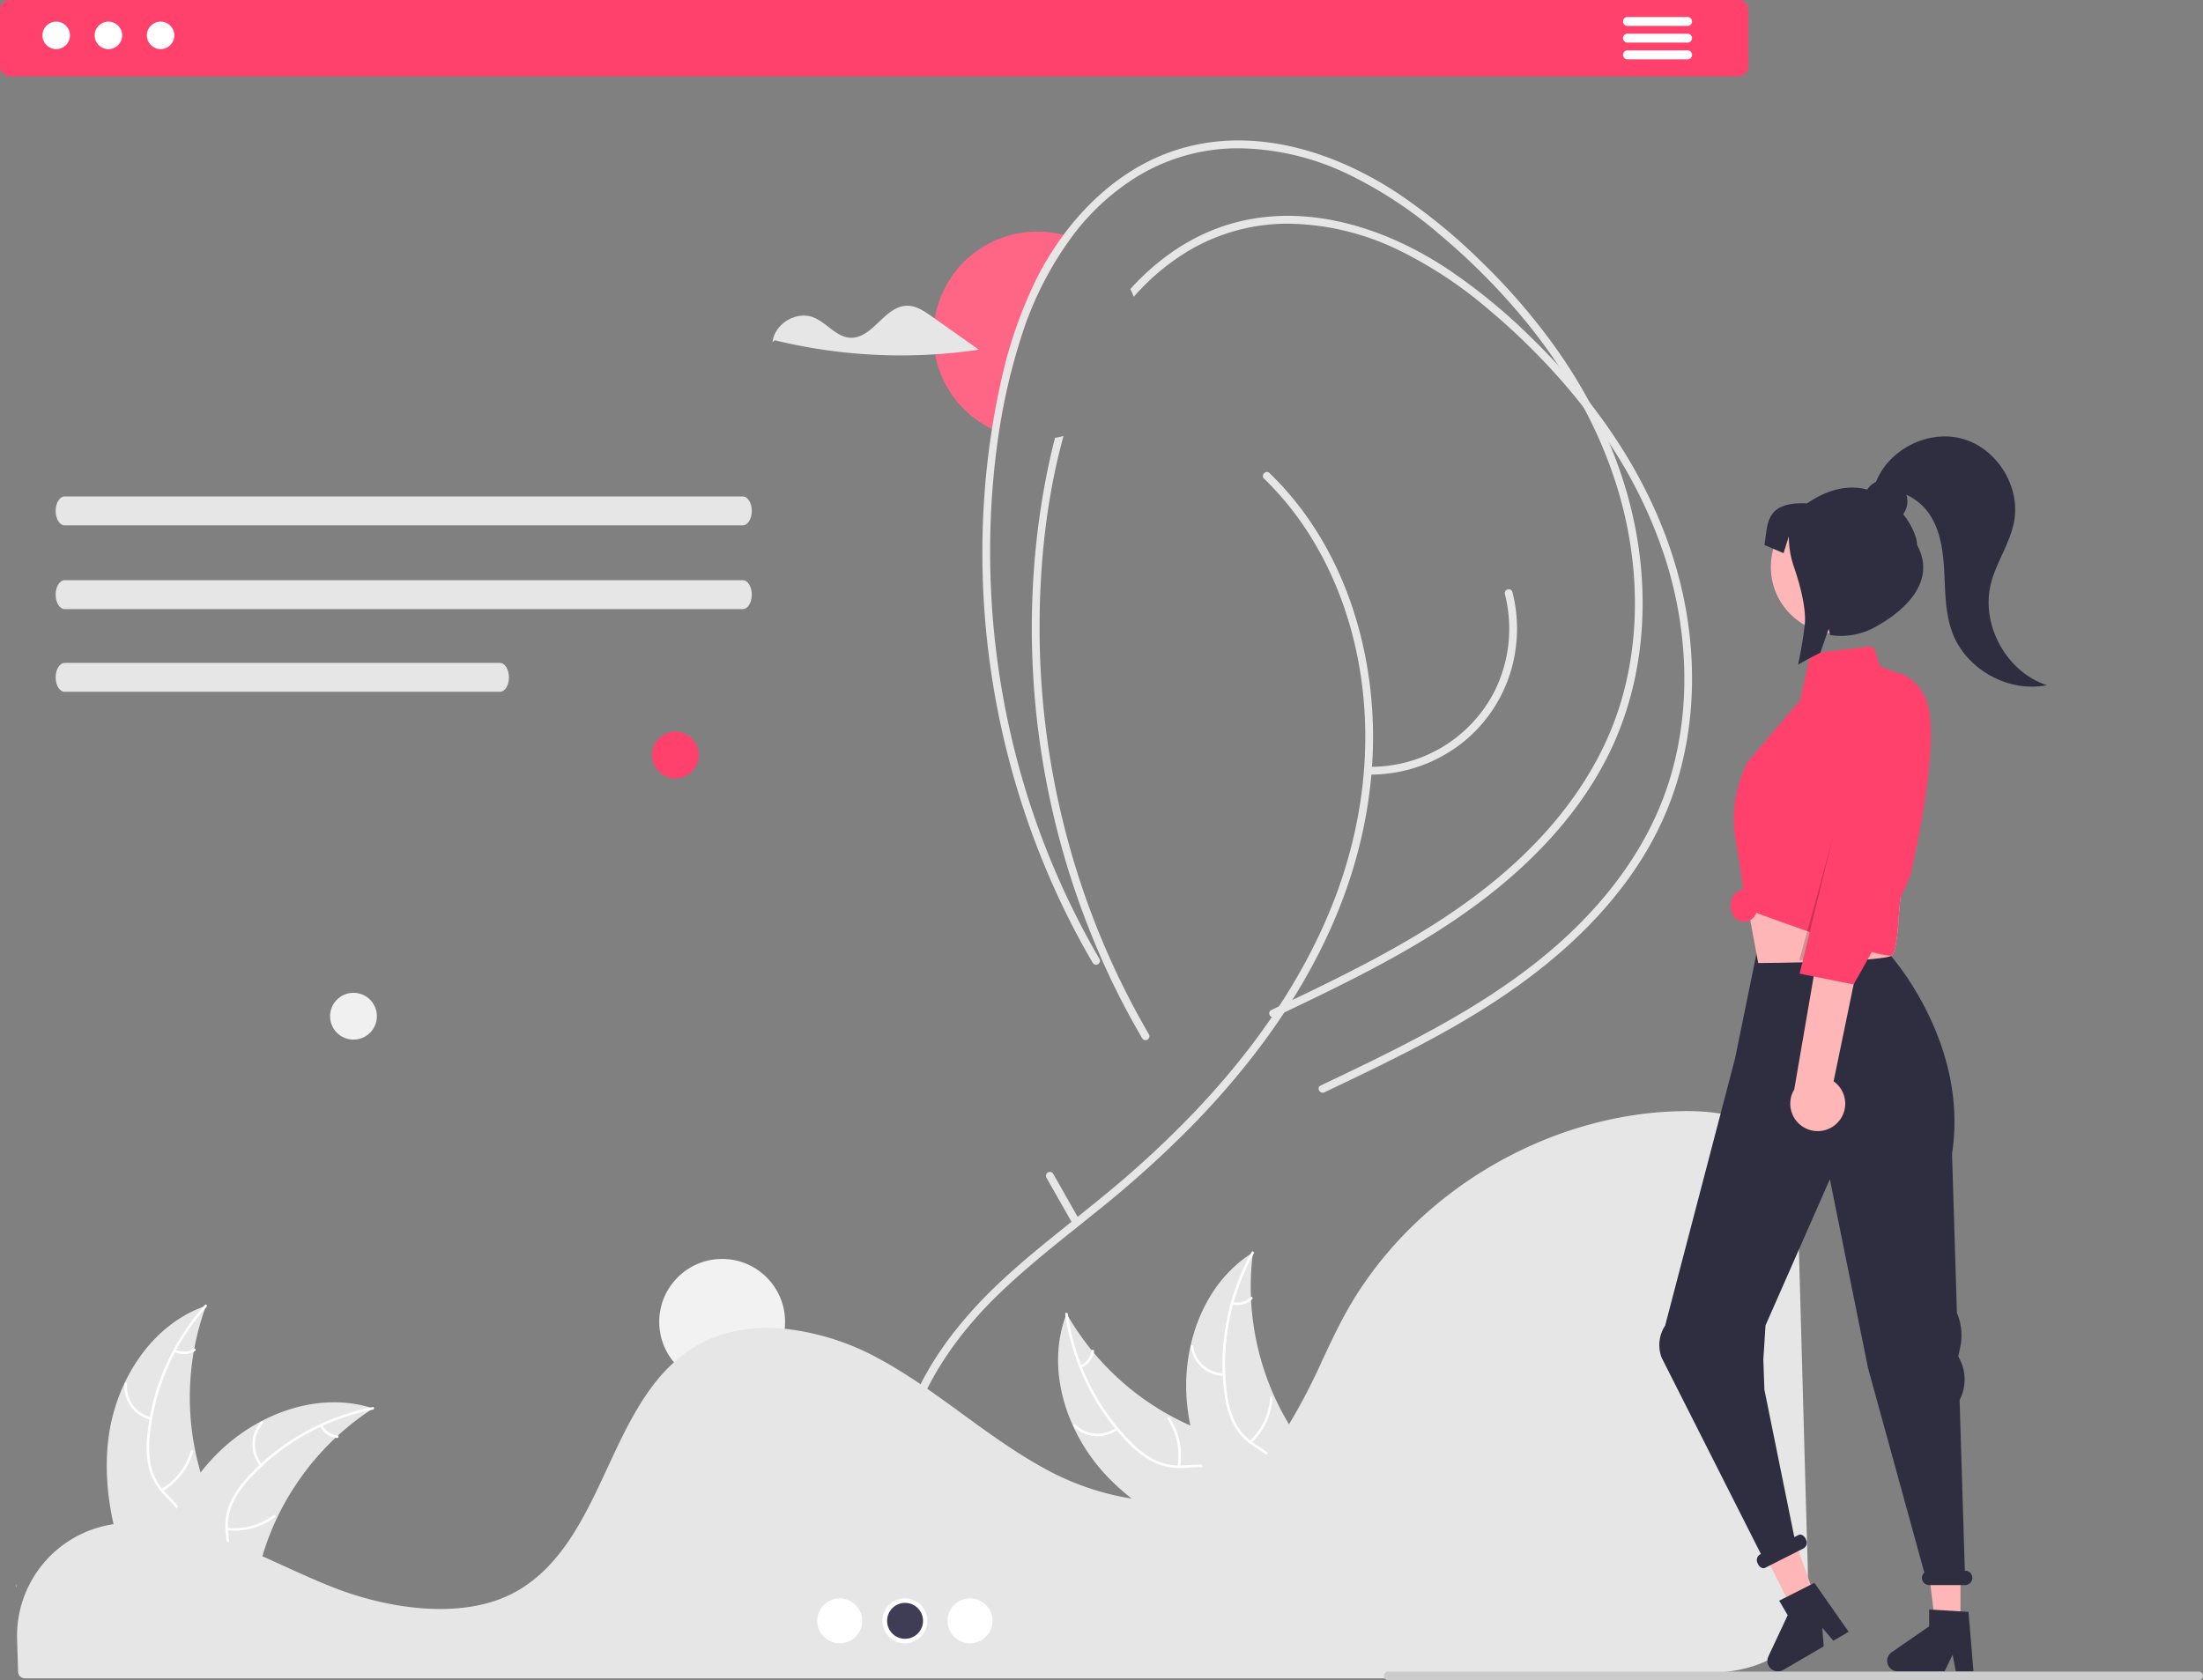 <svg xmlns="http://www.w3.org/2000/svg" data-name="Layer 1" width="612.34" height="467.13" viewBox="0 0 612.34 467.13" xmlns:xlink="http://www.w3.org/1999/xlink"><rect x="0" y="0" width="612.34" height="467.13" fill="#808080" stroke="none"/><path d="M591.65,282.415A95.262,95.262,0,0,0,577.7,310.055a168.647,168.647,0,0,0-6.2,26.5c-.66-.26-1.31-.54-1.95-.85a28.895,28.895,0,0,1,12.61-54.89,28.594,28.594,0,0,1,7.28.93C590.19,281.935,590.93,282.155,591.65,282.415Z" transform="translate(-293.83 -216.435)" fill="#ff6584"/><path d="M323.967,616.396c1.987-15.979,11.89-31.722,27.129-36.922a74.187,74.187,0,0,0,.004,50.935c2.342,6.334,5.606,13.135,3.403,19.519-1.37,3.972-4.723,7.011-8.471,8.911-3.748,1.9-7.907,2.806-12.014,3.693l-.808.669C326.689,648.478,321.98,632.375,323.967,616.396Z" transform="translate(-293.83 -216.435)" fill="#e6e6e6"/><path d="M351.247,579.776A63.41,63.41,0,0,0,335.483,615.463a27.306,27.306,0,0,0,.311,8.55,15.662,15.662,0,0,0,3.895,7.264c1.756,1.929,3.775,3.699,5.031,6.021a9.59,9.59,0,0,1,.469,7.829c-1.109,3.181-3.295,5.774-5.521,8.235-2.471,2.733-5.082,5.532-6.132,9.155-.127.439-.801.216-.674-.223,1.828-6.303,7.947-9.884,10.865-15.561,1.362-2.649,1.933-5.725.657-8.521-1.116-2.445-3.197-4.272-4.991-6.21a16.712,16.712,0,0,1-4.073-6.961,25.244,25.244,0,0,1-.638-8.507,61.519,61.519,0,0,1,4.493-18.695,64.535,64.535,0,0,1,11.604-18.596c.303-.34.771.195.47.532Z" transform="translate(-293.83 -216.435)" fill="#fff"/><path d="M335.674,611.169a9.514,9.514,0,0,1-7.242-9.966c.036-.455.745-.42.709.035a8.809,8.809,0,0,0,6.755,9.256c.444.106.219.779-.223.674Z" transform="translate(-293.83 -216.435)" fill="#fff"/><path d="M338.67,630.417a18.337,18.337,0,0,0,8.188-10.561c.129-.439.803-.215.674.223a19.073,19.073,0,0,1-8.543,10.972c-.394.233-.711-.402-.319-.634Z" transform="translate(-293.83 -216.435)" fill="#fff"/><path d="M342.611,591.697a5.385,5.385,0,0,0,5.103-.259c.39-.238.707.397.319.634a6.034,6.034,0,0,1-5.645.299.367.367,0,0,1-.226-.448.357.357,0,0,1,.448-.226Z" transform="translate(-293.83 -216.435)" fill="#fff"/><path d="M397.546,608.014c-.24.156-.479.311-.719.473a70.919,70.919,0,0,0-9.068,7.08c-.222.198-.443.401-.659.605a74.765,74.765,0,0,0-16.237,22.227,72.606,72.606,0,0,0-3.977,10.29c-1.468,4.869-2.671,10.266-5.576,14.249a12.454,12.454,0,0,1-.97,1.198h-26.252c-.06-.03-.12-.054-.18-.084l-1.048.048c.042-.186.09-.377.132-.563.024-.108.054-.216.078-.323.018-.072.036-.144.048-.21.006-.024.012-.048.018-.066.012-.066.03-.126.042-.186q.395-1.608.814-3.216c0-.006,0-.006.006-.012a106.757,106.757,0,0,1,8.984-23.586c.12-.222.24-.449.371-.671a69.283,69.283,0,0,1,6.223-9.439,61.25,61.25,0,0,1,4.079-4.666,50.933,50.933,0,0,1,12.745-9.547c9.416-4.971,20.316-6.876,30.379-3.839C397.037,607.852,397.288,607.93,397.546,608.014Z" transform="translate(-293.83 -216.435)" fill="#e6e6e6"/><path d="M397.487,608.347a63.41,63.41,0,0,0-34.073,19.003,27.307,27.307,0,0,0-4.9,7.014,15.662,15.662,0,0,0-1.263,8.145c.24,2.597.787,5.226.392,7.836a9.59,9.59,0,0,1-4.339,6.533c-2.801,1.872-6.107,2.626-9.366,3.251-3.619.694-7.388,1.358-10.408,3.618-.366.274-.769-.31-.404-.583,5.254-3.932,12.296-3.107,18.044-5.883,2.682-1.295,4.99-3.407,5.655-6.408.581-2.625.02-5.336-.247-7.963a16.712,16.712,0,0,1,.939-8.01,25.244,25.244,0,0,1,4.612-7.176,61.519,61.519,0,0,1,14.843-12.222,64.535,64.535,0,0,1,20.461-7.862c.447-.089.498.62.054.708Z" transform="translate(-293.83 -216.435)" fill="#fff"/><path d="M366.152,624.036a9.514,9.514,0,0,1,.218-12.317c.303-.342.848.113.545.455a8.809,8.809,0,0,0-.179,11.458c.291.352-.294.754-.583.404Z" transform="translate(-293.83 -216.435)" fill="#fff"/><path d="M356.956,641.209a18.337,18.337,0,0,0,12.896-3.502c.367-.273.771.311.404.583a19.073,19.073,0,0,1-13.427,3.617c-.455-.051-.326-.749.127-.698Z" transform="translate(-293.83 -216.435)" fill="#fff"/><path d="M383.414,612.666a5.385,5.385,0,0,0,4.231,2.866c.455.045.325.743-.127.698a6.034,6.034,0,0,1-4.687-3.16.367.367,0,0,1,.09-.494.357.357,0,0,1,.494.09Z" transform="translate(-293.83 -216.435)" fill="#fff"/><path d="M600.943,626.241c-10.908-11.844-16.521-29.576-10.64-44.565A74.187,74.187,0,0,0,629.172,614.594c6.347,2.307,13.646,4.212,17.094,10.019,2.145,3.613,2.297,8.135,1.325,12.223-.972,4.088-2.969,7.847-4.947,11.555l-.012,1.049C627.183,644.899,611.852,638.085,600.943,626.241Z" transform="translate(-293.83 -216.435)" fill="#e6e6e6"/><path d="M590.632,581.756a63.41,63.41,0,0,0,17.043,35.094,27.307,27.307,0,0,0,6.725,5.289,15.661,15.661,0,0,0,8.061,1.723c2.607-.093,5.262-.49,7.846.052a9.59,9.59,0,0,1,6.276,4.702c1.711,2.902,2.276,6.246,2.716,9.535.488,3.652.937,7.453,3.023,10.596.253.381-.353.751-.605.37-3.629-5.469-2.406-12.452-4.852-18.348-1.141-2.751-3.119-5.175-6.078-6.008-2.587-.729-5.326-.322-7.965-.205a16.712,16.712,0,0,1-7.944-1.391,25.244,25.244,0,0,1-6.903-5.011,61.519,61.519,0,0,1-11.362-15.512,64.535,64.535,0,0,1-6.69-20.874c-.063-.451.647-.463.71-.014Z" transform="translate(-293.83 -216.435)" fill="#fff"/><path d="M604.521,613.929a9.514,9.514,0,0,1-12.285-.915c-.324-.322.161-.84.485-.518a8.809,8.809,0,0,0,11.429.828c.368-.271.736.336.37.605Z" transform="translate(-293.83 -216.435)" fill="#fff"/><path d="M621.145,624.084a18.337,18.337,0,0,0-2.766-13.074c-.251-.382.354-.752.605-.37a19.073,19.073,0,0,1,2.851,13.61c-.076.451-.766.283-.69-.166Z" transform="translate(-293.83 -216.435)" fill="#fff"/><path d="M594.147,596.051a5.385,5.385,0,0,0,3.101-4.062c.07-.452.76-.283.69.166a6.034,6.034,0,0,1-3.42,4.501.367.367,0,0,1-.488-.117.357.357,0,0,1,.117-.488Z" transform="translate(-293.83 -216.435)" fill="#fff"/><path d="M642.103,564.678c-.036.283-.072.567-.104.854a70.918,70.918,0,0,0-.459,11.495c.008.297.02.598.036.894a74.765,74.765,0,0,0,6.466,26.756,72.605,72.605,0,0,0,5.281,9.685c2.767,4.267,6.107,8.673,7.269,13.464a12.456,12.456,0,0,1,.287,1.515L643.912,649.373c-.061.026-.118.056-.18.083l-.641.831c-.114-.152-.23-.312-.344-.465-.067-.088-.13-.18-.197-.268-.043-.06-.086-.12-.129-.172-.014-.02-.029-.04-.039-.056-.043-.052-.077-.104-.114-.152q-.972-1.341-1.928-2.7c-.005-.004-.005-.004-.005-.012a106.757,106.757,0,0,1-12.191-22.1c-.092-.235-.188-.473-.272-.717a69.282,69.282,0,0,1-3.181-10.85,61.245,61.245,0,0,1-.924-6.128,50.932,50.932,0,0,1,.953-15.896c2.292-10.398,7.884-19.947,16.705-25.662C641.651,564.962,641.873,564.82,642.103,564.678Z" transform="translate(-293.83 -216.435)" fill="#e6e6e6"/><path d="M642.319,564.939a63.41,63.41,0,0,0-7.521,38.282,27.306,27.306,0,0,0,2.185,8.272,15.662,15.662,0,0,0,5.399,6.229c2.137,1.495,4.496,2.777,6.233,4.766a9.59,9.59,0,0,1,2.18,7.533c-.382,3.347-1.943,6.358-3.573,9.248-1.809,3.21-3.739,6.515-3.966,10.28-.028.456-.734.387-.706-.069.395-6.551,5.576-11.391,7.173-17.571.745-2.884.626-6.01-1.235-8.457-1.627-2.14-4.059-3.464-6.236-4.959a16.712,16.712,0,0,1-5.506-5.893,25.244,25.244,0,0,1-2.495-8.157,61.519,61.519,0,0,1,.267-19.226,64.535,64.535,0,0,1,7.226-20.694c.221-.398.795.02.575.416Z" transform="translate(-293.83 -216.435)" fill="#fff"/><path d="M634.039,598.989a9.514,9.514,0,0,1-9.258-8.127c-.065-.452.634-.574.699-.122a8.809,8.809,0,0,0,8.627,7.542c.457.005.385.712-.069.706Z" transform="translate(-293.83 -216.435)" fill="#fff"/><path d="M641.198,617.106a18.337,18.337,0,0,0,5.663-12.104c.029-.456.735-.387.706.069a19.073,19.073,0,0,1-5.918,12.583c-.332.314-.782-.235-.451-.548Z" transform="translate(-293.83 -216.435)" fill="#fff"/><path d="M636.519,578.468a5.385,5.385,0,0,0,4.921-1.376c.328-.318.777.232.451.548a6.034,6.034,0,0,1-5.441,1.534.367.367,0,0,1-.319-.388.357.357,0,0,1,.388-.319Z" transform="translate(-293.83 -216.435)" fill="#fff"/><circle cx="200.728" cy="367.517" r="17.492" fill="#f2f2f2"/><circle cx="187.728" cy="209.919" r="6.507" fill="#ff416c"/><circle cx="98.251" cy="282.538" r="6.507" fill="#f0f0f0"/><path d="M777.12,216.435H296.52a2.697,2.697,0,0,0-2.69,2.69v15.83a2.699,2.699,0,0,0,2.69,2.7h480.6a2.699,2.699,0,0,0,2.69-2.7v-15.83A2.697,2.697,0,0,0,777.12,216.435Z" transform="translate(-293.83 -216.435)" fill="#ff416c"/><circle id="bf385270-786a-48fa-9396-8c3f6b000715" data-name="Ellipse 90" cx="15.625" cy="9.835" r="3.822" fill="#fff"/><circle id="b392df74-abbd-431b-8c66-4fa606d2fd26" data-name="Ellipse 91" cx="30.132" cy="9.835" r="3.822" fill="#fff"/><circle id="b54b329d-692f-4021-a3df-82df9db82412" data-name="Ellipse 92" cx="44.639" cy="9.835" r="3.822" fill="#fff"/><path d="M762.91,221.165H746.2a1.235,1.235,0,1,0,0,2.47h16.71a1.235,1.235,0,0,0,0-2.47Z" transform="translate(-293.83 -216.435)" fill="#fff"/><path d="M762.91,225.805H746.2a1.235,1.235,0,1,0,0,2.47h16.71a1.235,1.235,0,0,0,0-2.47Z" transform="translate(-293.83 -216.435)" fill="#fff"/><path d="M762.91,230.445H746.2a1.24,1.24,0,1,0,0,2.48h16.71a1.24,1.24,0,0,0,0-2.48Z" transform="translate(-293.83 -216.435)" fill="#fff"/><path id="a53fb1f8-3aef-4d80-830f-cc7df7624a2a-254" data-name="Path 155" d="M311.804,354.463c-1.388.004-2.511,1.807-2.508,4.026.003,2.213,1.124,4.006,2.508,4.01H500.288c1.388-.004,2.511-1.807,2.508-4.026-.003-2.213-1.124-4.006-2.508-4.01Z" transform="translate(-293.83 -216.435)" fill="#e6e6e6"/><path id="bb62af06-a55e-49de-a8ab-ddae6c01ce32-255" data-name="Path 156" d="M311.804,377.746c-1.388.004-2.511,1.807-2.508,4.026.003,2.213,1.124,4.006,2.508,4.01H500.288c1.388-.004,2.511-1.807,2.508-4.026-.003-2.213-1.124-4.006-2.508-4.01Z" transform="translate(-293.83 -216.435)" fill="#e6e6e6"/><path id="be19a32e-edc4-40d3-83d1-fa4636256d4d-256" data-name="Path 157" d="M311.804,400.746c-1.388.004-2.511,1.807-2.508,4.026.003,2.213,1.124,4.006,2.508,4.01H432.788c1.388-.004,2.511-1.807,2.508-4.026-.003-2.213-1.124-4.006-2.508-4.01Z" transform="translate(-293.83 -216.435)" fill="#e6e6e6"/><path d="M298.243,657.805c.063-.145.136-.283.202-.426C298.561,656.181,298.243,657.805,298.243,657.805Z" transform="translate(-293.83 -216.435)" fill="#f2f2f2"/><path d="M332.486,639.695a49.119,49.119,0,0,0-7.133.516l-.341.05a31.415,31.415,0,0,0-26.428,32.09l.09,2.878c.06,1.819.123,3.775.175,5.945a1.915,1.915,0,0,0,1.921,1.892h382.079c26.938-.283,53.779-.64,79.772-1.06a79.13,79.13,0,0,0,14.595-1.31c7.224-1.48,12.237-4.415,15.329-8.972h.001c3.845-5.65,3.966-12.766,3.733-20.805-.474-16.232-.943-33.285-1.412-50.286-.414-14.983-.826-29.927-1.238-44.233-.255-8.49-.821-15.984-5.188-21.712-4.732-6.194-13.363-9.334-25.653-9.334-.148,0-.296,0-.446.001-38.516.237-76.679,23.171-94.963,57.067-2.105,3.903-4.067,8.082-5.965,12.124a167.431,167.431,0,0,1-9.161,17.664,57.747,57.747,0,0,1-6.052,8.169c-.148.178-.318.368-.498.549-.411.464-.841.911-1.26,1.31a39.368,39.368,0,0,1-7.718,6.076l-.271.157c-.204.126-.424.252-.645.367a35.236,35.236,0,0,1-4.767,2.206c-6.97,2.66-14.895,3.298-23.555,1.894a74.017,74.017,0,0,1-23.42-8.265c-8.019-4.389-15.525-9.86-22.784-15.151-3.188-2.325-6.486-4.729-9.78-7.006-.619-.429-1.228-.848-1.846-1.267-4.022-2.715-7.669-4.957-11.149-6.854a70.334,70.334,0,0,0-26.568-8.521c-9.579-.908-18.021.805-25.084,5.079a37.467,37.467,0,0,0-5.674,4.233c-8.366,7.523-13.524,18.627-18.511,29.365-6.204,13.356-12.62,27.169-25.288,34.329-14.618,8.27-35.955,4.834-51.05-1.141-4.746-1.879-9.486-4.04-14.071-6.131-1.852-.845-3.703-1.688-5.559-2.517-3.644-1.629-6.625-2.877-9.384-3.931l-.873-.336c-.485-.183-.971-.365-1.466-.539a89.674,89.674,0,0,0-9.333-2.866l-.711-.18c-1.425-.325-2.758-.596-4.065-.823l-.522-.09A48.58,48.58,0,0,0,332.486,639.695Z" transform="translate(-293.83 -216.435)" fill="#e6e6e6"/><path d="M546.591,640.167c-6.359-23.915,7.762-47.226,24.263-63.363,8.794-8.6,18.587-16.076,28.137-23.798a300.498,300.498,0,0,0,26.135-23.537c15.921-16.295,29.808-34.918,39.005-55.851,8.746-19.906,12.88-41.591,10.832-63.311-1.942-20.6-9.326-40.863-22.908-56.668q-2.539-2.954-5.341-5.663c-1.002-.973-2.537.559-1.534,1.534,15.168,14.728,23.996,34.686,26.983,55.45,3.081,21.413-.094,43.243-8.101,63.262-8.53,21.326-22.094,40.356-37.823,56.962a279.005,279.005,0,0,1-25.233,23.394c-9.488,7.816-19.347,15.2-28.381,23.553-16.651,15.393-31.616,36.568-29.56,60.403a47.972,47.972,0,0,0,1.436,8.209,1.085,1.085,0,0,0,2.091-.577Z" transform="translate(-293.83 -216.435)" fill="#e6e6e6"/><path d="M613.18,504.015a1.085,1.085,0,0,1-1.87,1.1q-3.735-6.405-7.05-13.03c-1.49-3-2.92-6.04-4.26-9.11a227.698,227.698,0,0,1-18.76-108.54,213.803,213.803,0,0,1,4.39-30.23c.45-2.02.93-4.04,1.46-6.04.8-.13,1.58-.3,2.35-.5-4.7,17.04-6.59,35.01-6.65,52.59a225.725,225.725,0,0,0,7.61,58.91A221.604,221.604,0,0,0,613.18,504.015Z" transform="translate(-293.83 -216.435)" fill="#e6e6e6"/><path d="M755.62,445.215c-8.13,17.49-21.79,31.85-37.11,43.29-17.37,12.97-37.04,22.33-56.53,31.62-1.25.6-2.35-1.27-1.09-1.87,4.65-2.22,9.3-4.44,13.92-6.7,18.48-9.07,36.8-19.05,52.27-32.79,14.31-12.71,25.97-28.54,31.29-47.11,5.55-19.33,4.5-40.23-1.47-59.33a130.026,130.026,0,0,0-15.79-32.74q-3.36-5.085-7.11-9.89-2.73-3.495-5.64-6.85a186.892,186.892,0,0,0-20.62-20.25,118.36,118.36,0,0,0-25.3-16.7,72.23,72.23,0,0,0-30.01-7.26,53.9,53.9,0,0,0-28.01,7.4A63.353,63.353,0,0,0,608.98,298.955c-.29-.73-.61-1.45-.97-2.15,7.64-8.45,17.17-15.09,28.26-18.24,20.49-5.82,42.12,1.01,59.41,12.31a159.233,159.233,0,0,1,23.53,19.18c2.69,2.61,5.31,5.3,7.83,8.07q4.56,4.98,8.71,10.31s.02.01.02.02q1.395,1.785,2.74,3.62c11.69,15.9,20.42,34.15,23.9,53.66C765.97,405.685,764.21,426.725,755.62,445.215Z" transform="translate(-293.83 -216.435)" fill="#e6e6e6"/><path d="M741.88,424.255c-8.12,17.49-21.78,31.85-37.11,43.29-16.61,12.39-35.32,21.5-53.96,30.39-.85.41-1.71.81-2.56,1.22a1.073,1.073,0,0,1-.89.04,1.039,1.039,0,0,1-.21-1.91c.72-.35,1.45-.69,2.17-1.03,1.24-.6,2.47-1.19,3.71-1.78q4.035-1.92,8.05-3.89c18.47-9.06,36.8-19.05,52.26-32.79,14.32-12.71,25.98-28.54,31.3-47.11,5.54-19.33,4.49-40.22-1.48-59.32a124.737,124.737,0,0,0-9.16-21.67c-2.13-3.96-4.46-7.83-6.96-11.57a158.225,158.225,0,0,0-12.42-16.25,185.818,185.818,0,0,0-20.61-20.24,118.296,118.296,0,0,0-25.31-16.7,72.198,72.198,0,0,0-30-7.27,53.936,53.936,0,0,0-28.02,7.4,65.414,65.414,0,0,0-19.03,17.35A95.262,95.262,0,0,0,577.7,310.055a168.647,168.647,0,0,0-6.2,26.5,221.116,221.116,0,0,0-2.45,32.73,226.226,226.226,0,0,0,7.61,58.92,222.142,222.142,0,0,0,22.78,54.85.919.919,0,0,1,.07.14,1.086,1.086,0,0,1-1.94.95q-3.735-6.39-7.04-13.03a227.538,227.538,0,0,1-23.03-117.65q.66-8.91,2.05-17.76.975-6.27,2.35-12.47A125.031,125.031,0,0,1,581.95,293.915a83.611,83.611,0,0,1,7.49-12.17c8.29-11.21,19.53-20.29,33.1-24.14,20.49-5.83,42.11,1,59.41,12.3a160.28,160.28,0,0,1,23.53,19.18,176.337,176.337,0,0,1,19.29,22.02,145.929,145.929,0,0,1,10.98,17.33s.02.01.02.02c1.95,3.63,3.74,7.34,5.34,11.13a117.304,117.304,0,0,1,7.56,25.18C752.24,384.725,750.48,405.755,741.88,424.255Z" transform="translate(-293.83 -216.435)" fill="#e6e6e6"/><path d="M674.994,431.798a41.33,41.33,0,0,0,26.169-9.553,40.106,40.106,0,0,0,13.856-24.789,40.931,40.931,0,0,0-.801-16.418,1.085,1.085,0,0,0-2.091.577,39.006,39.006,0,0,1-2.945,27.135,38.573,38.573,0,0,1-34.187,20.88,1.085,1.085,0,0,0,0,2.169Z" transform="translate(-293.83 -216.435)" fill="#e6e6e6"/><path d="M593.552,555.071l-6.981-12.288a1.085,1.085,0,0,0-1.873,1.095l6.981,12.288a1.085,1.085,0,0,0,1.873-1.095Z" transform="translate(-293.83 -216.435)" fill="#e6e6e6"/><path d="M552.795,304.39c-2.089-1.475-4.374-3.012-6.931-2.951-6.187.149-9.522,9.218-15.703,8.899-3.941-.203-6.558-4.207-10.228-5.659-4.778-1.89-10.858,1.806-11.379,6.918l.614-.562a148.147,148.147,0,0,0,56.756,2.622Q559.359,309.024,552.795,304.39Z" transform="translate(-293.83 -216.435)" fill="#e6e6e6"/><circle cx="233.397" cy="450.644" r="6.247" fill="#fff"/><circle cx="251.513" cy="450.644" r="6.247" fill="#fff"/><circle cx="269.628" cy="450.644" r="6.247" fill="#fff"/><circle cx="251.57" cy="450.644" r="4.997" fill="#3f3d56"/><polygon points="544.924 452.837 538.077 452.837 534.819 426.426 544.924 426.426 544.924 452.837" fill="#ffb6b6"/><path d="M842.368,681.135H837.458l-.876-4.636-2.245,4.636H821.313A2.928,2.928,0,0,1,819.65,675.798l10.4-7.183V663.929l10.939.653Z" transform="translate(-293.83 -216.435)" fill="#2f2e41"/><polygon points="505.569 446.982 499.122 449.29 487.152 425.524 496.667 422.118 505.569 446.982" fill="#ffb6b6"/><path d="M807.68,670.127l-4.241,2.474-3.093-3.563.397,5.135-11.249,6.562a2.928,2.928,0,0,1-4.126-3.771l5.364-11.445-2.362-4.048,9.778-4.948Z" transform="translate(-293.83 -216.435)" fill="#2f2e41"/><path d="M840.05,653.135h-.082l-1.455-47.462a12.411,12.411,0,0,0-.163-11.728l-.208-.377.54-2.504a15.952,15.952,0,0,0-.912-9.601l-1.358-44.274c4.851-31.437-17.887-56.054-17.887-56.054H782.143l-6.063,29.658-19.413,74.209a9.821,9.821,0,0,0-.952,8.949L783.284,648.493l-.213.108a1.797,1.797,0,0,0-.734,2.369c.36,1.044,1.273,1.676,2.039,1.412l10.747-5.436a1.797,1.797,0,0,0,.734-2.369c-.36-1.044-1.273-1.676-2.039-1.412l-1.244.629-8.318-41-.294-8.366.606-9.491,17.887-40.631,10.611,52.495,15.638,56.862A1.994,1.994,0,0,0,830.05,657.135h10a2,2,0,0,0,0-4Z" transform="translate(-293.83 -216.435)" fill="#2f2e41"/><path d="M822.59,460.135l-.97,10.84s-.42,9-1.75,10.99c-1.32,1.98-37.34,2.23-37.34,2.23s-2.38-12.83-4.43-24.06Z" transform="translate(-293.83 -216.435)" fill="#ffb6b6"/><circle cx="510.723" cy="157.651" r="18.508" fill="#ffb6b6"/><path d="M814.05,396.135l-14.854,1.748a3.031,3.031,0,0,0-2.607,2.363l-2.362,10.81L779.501,428.397s-5.288,9.915-3.305,21.152S779.05,469.135,779.05,469.135s39.502,14.811,40.824,12.828,1.751-10.99,1.751-10.99l5.288-58.828s-5.949-9.915-9.254-9.915C815.526,402.158,815.799,397.357,814.05,396.135Z" transform="translate(-293.83 -216.435)" fill="#ff416c"/><polygon points="513.661 217.71 507.052 266.623 500.119 266.984 513.661 217.71" opacity="0.2" style="isolation:isolate"/><ellipse cx="484.818" cy="251.791" rx="3.772" ry="4.526" fill="#ff416c"/><path d="M804.489,528.668a7.585,7.585,0,0,0-.996-11.589l12.382-59.926-13.359,4.214-9.962,57.973a7.627,7.627,0,0,0,11.935,9.327Z" transform="translate(-293.83 -216.435)" fill="#ffb6b6"/><path d="M814.337,403.84s8.902-3.853,14.306,5.848-2.395,43.418-3.489,48.89S809.05,490.135,809.05,490.135l-15-3Z" transform="translate(-293.83 -216.435)" fill="#ff416c"/><path d="M796.134,356.394c6.417-4.414,12.069-5.086,16.711-3.834a6.103,6.103,0,0,1,2.441-2.168c3.621-9.123,14.639-14.602,24.094-11.938,9.517,2.681,16.083,13.222,14.293,22.946-1.11,6.027-4.903,11.246-6.429,17.182-2.953,11.49,4.251,24.652,15.522,28.356-10.671,2.143-22.418-4.376-26.246-14.565-1.859-4.949-1.972-10.352-2.208-15.634-.236-5.281-.662-10.722-3.055-15.436a15.774,15.774,0,0,0-7.549-7.324,6.021,6.021,0,0,1-.879,5.421c2.503,3.135,3.865,6.525,3.865,8.556,5.199,9.502-2.236,17.664-11.738,22.862a19.467,19.467,0,0,1-12.438,2.168l-.398-1.697-.539,1.529-1.798,5.125q-3.111,1.505-6.169,3.3c.774-3.636,1.401-7.266,1.832-10.815.597-4.83-1.484-12.021-2.984-16.394A25.813,25.813,0,0,1,791.05,365.657V365.532l-1.461,4.694-5.32-2.269C785.259,362.279,784.269,355.835,796.134,356.394Z" transform="translate(-293.83 -216.435)" fill="#2f2e41"/><path d="M906.17,682.375a1.193,1.193,0,0,1-1.19,1.19H679.69a1.19,1.19,0,0,1,0-2.38H904.98A1.186,1.186,0,0,1,906.17,682.375Z" transform="translate(-293.83 -216.435)" fill="#ccc"/></svg>